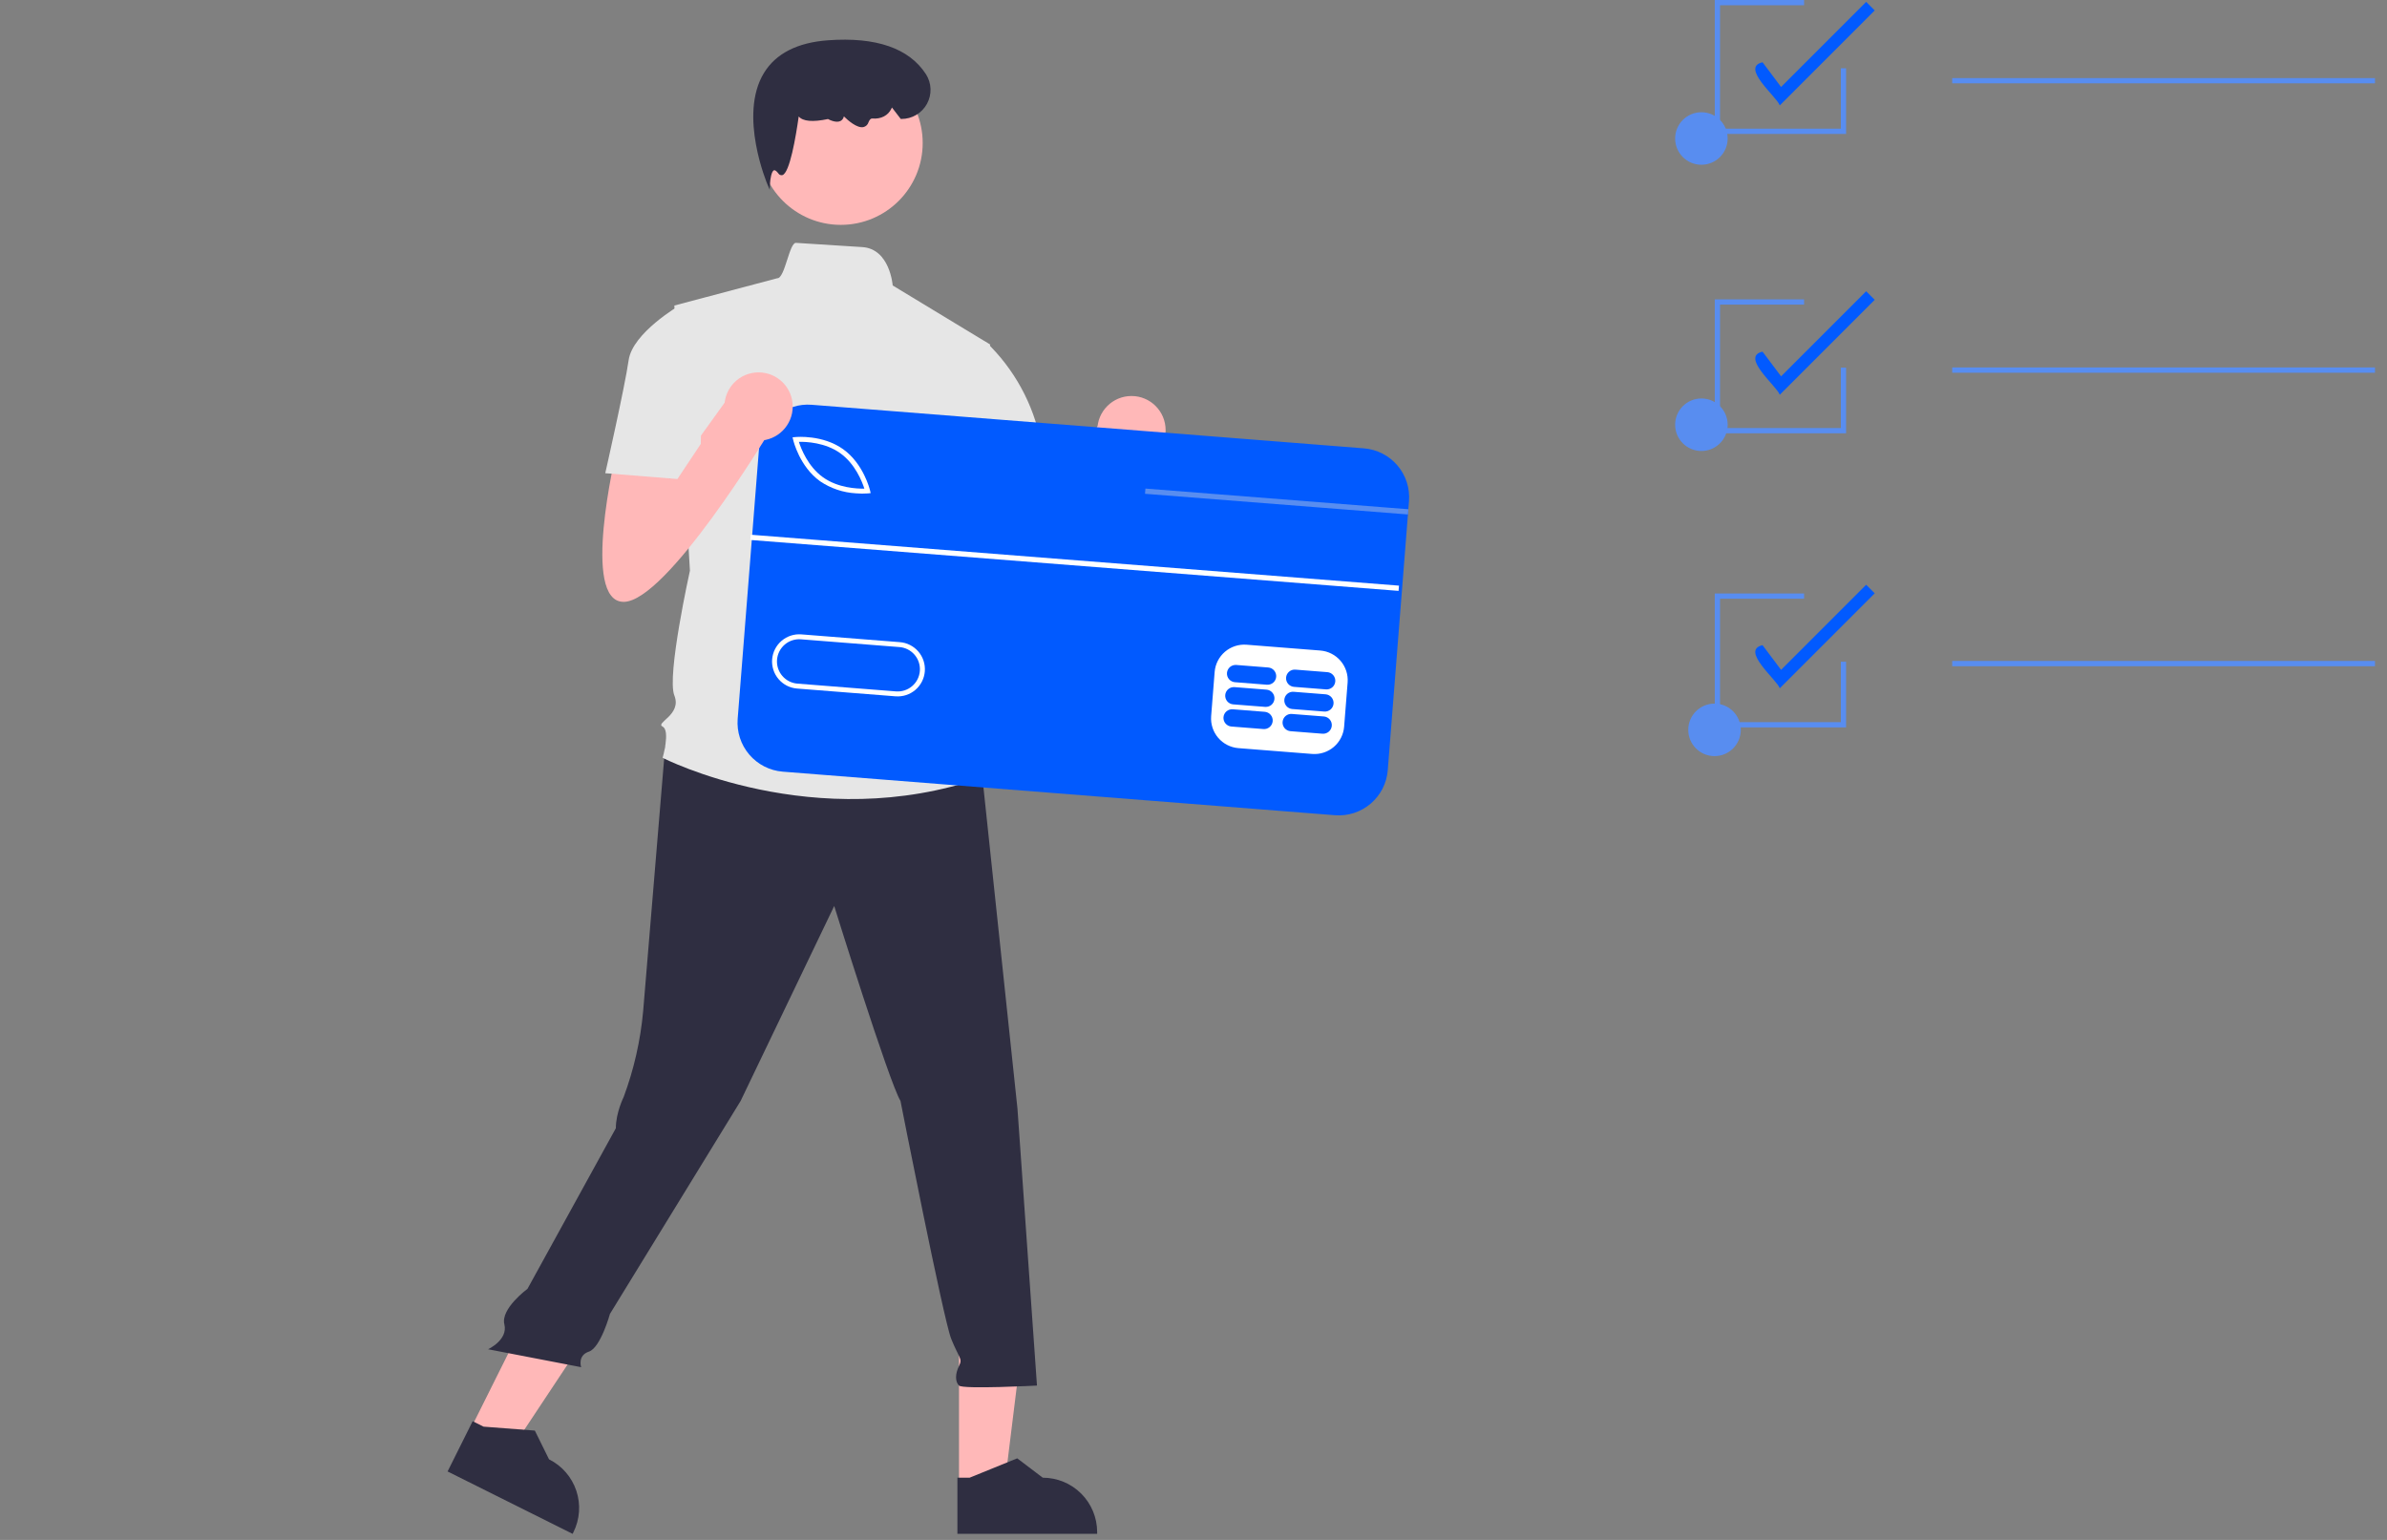<svg width="186" height="120" viewBox="0 0 186 120" fill="none" xmlns="http://www.w3.org/2000/svg">
<rect x="0" y="0" width="186" height="120" fill="#808080" stroke="none"/>
<g clip-path="url(#clip0_1775_45793)">
<path d="M138.683 8.214C138.454 7.538 135.583 5.24 137.342 4.854L138.785 6.777L145.416 0.146L146.083 0.813L138.683 8.214Z" fill="#015AFF"/>
<path d="M138.683 30.763C138.454 30.087 135.583 27.79 137.342 27.404L138.785 29.327L145.416 22.696L146.083 23.363L138.683 30.763Z" fill="#015AFF"/>
<path d="M138.683 53.635C138.454 52.959 135.583 50.662 137.342 50.276L138.785 52.199L145.416 45.568L146.083 46.235L138.683 53.635Z" fill="#015AFF"/>
<path d="M132.576 35.144C133.706 35.144 134.623 34.228 134.623 33.097C134.623 31.967 133.706 31.051 132.576 31.051C131.446 31.051 130.53 31.967 130.53 33.097C130.53 34.228 131.446 35.144 132.576 35.144Z" fill="#588DF0"/>
<path d="M132.576 12.839C133.706 12.839 134.623 11.922 134.623 10.792C134.623 9.662 133.706 8.746 132.576 8.746C131.446 8.746 130.53 9.662 130.53 10.792C130.53 11.922 131.446 12.839 132.576 12.839Z" fill="#588DF0"/>
<path d="M185.065 6.086H152.119V6.495H185.065V6.086Z" fill="#588DF0"/>
<path d="M133.599 58.922C134.73 58.922 135.646 58.005 135.646 56.875C135.646 55.745 134.73 54.829 133.599 54.829C132.469 54.829 131.553 55.745 131.553 56.875C131.553 58.005 132.469 58.922 133.599 58.922Z" fill="#588DF0"/>
<path d="M185.065 28.635H152.119V29.044H185.065V28.635Z" fill="#588DF0"/>
<path d="M185.065 51.507H152.119V51.916H185.065V51.507Z" fill="#588DF0"/>
<path d="M143.851 56.684H133.619V46.248H140.577V46.657H134.029V56.275H143.442V51.568H143.851V56.684Z" fill="#588DF0"/>
<path d="M143.851 33.765H133.619V23.329H140.577V23.738H134.029V33.356H143.442V28.649H143.851V33.765Z" fill="#588DF0"/>
<path d="M143.851 10.437H133.619V0H140.577V0.409H134.029V10.027H143.442V5.321H143.851V10.437Z" fill="#588DF0"/>
<path d="M77.047 37.197C77.047 37.197 74.312 48.743 77.654 48.743C80.997 48.743 88.896 35.678 88.896 35.678L86.162 32.336L81.254 39.15L80.996 35.678L77.047 37.197Z" fill="#FFB8B8"/>
<path d="M88.168 36.18C89.637 36.18 90.828 34.989 90.828 33.52C90.828 32.05 89.637 30.859 88.168 30.859C86.698 30.859 85.507 32.05 85.507 33.52C85.507 34.989 86.698 36.18 88.168 36.18Z" fill="#FFB8B8"/>
<path d="M74.728 115.834L78.269 115.834L79.954 102.175L74.727 102.175L74.728 115.834Z" fill="#FFB8B8"/>
<path d="M74.603 119.528L85.493 119.528V119.39C85.492 118.266 85.046 117.188 84.251 116.393C83.456 115.598 82.378 115.152 81.254 115.152H81.254L79.265 113.643L75.554 115.152L74.603 115.152L74.603 119.528Z" fill="#2F2E41"/>
<path d="M36.638 111.416L39.806 112.997L47.413 101.528L42.736 99.195L36.638 111.416Z" fill="#FFB8B8"/>
<path d="M34.877 114.666L44.62 119.528L44.681 119.405C45.183 118.399 45.265 117.235 44.909 116.169C44.553 115.103 43.788 114.222 42.782 113.72L42.782 113.72L41.676 111.481L37.681 111.174L36.831 110.75L34.877 114.666Z" fill="#2F2E41"/>
<path d="M51.834 58.143C51.834 58.143 50.419 75.158 50.115 78.804C49.907 81.09 49.396 83.338 48.596 85.489C48.596 85.489 47.988 86.704 47.988 87.919L41.101 100.436C41.101 100.436 38.997 101.983 39.301 103.198C39.604 104.413 38.032 105.142 38.032 105.142L45.284 106.54C45.284 106.54 44.98 105.629 45.892 105.325C46.804 105.021 47.529 102.386 47.529 102.386L57.711 85.793L65.003 70.601C65.003 70.601 69.257 84.273 70.168 85.793C70.168 85.793 73.511 102.807 74.118 104.327C74.726 105.846 75.03 105.846 74.726 106.453C74.422 107.061 74.422 107.669 74.726 107.973C75.03 108.276 80.803 107.973 80.803 107.973L79.284 86.4L76.549 60.574L62.572 56.32L51.834 58.143Z" fill="#2F2E41"/>
<path d="M65.518 17.523C69.042 17.523 71.898 14.667 71.898 11.143C71.898 7.619 69.042 4.762 65.518 4.762C61.994 4.762 59.137 7.619 59.137 11.143C59.137 14.667 61.994 17.523 65.518 17.523Z" fill="#FFB8B8"/>
<path d="M77.157 26.848L69.561 22.246C69.561 22.246 69.35 19.388 67.186 19.254C66.1 19.186 64.469 19.083 62.022 18.925C61.505 18.892 61.156 21.721 60.564 21.683L52.546 23.809L53.761 44.471C53.761 44.471 51.938 52.674 52.546 54.193C53.154 55.712 51.027 56.32 51.634 56.624C52.242 56.928 51.634 59.055 51.634 59.055C51.634 59.055 63.484 65.131 76.549 60.574L75.334 56.624C75.499 56.108 75.53 55.558 75.424 55.026C75.317 54.494 75.077 53.999 74.726 53.586C74.726 53.586 75.941 51.763 74.422 50.243C74.422 50.243 75.03 47.509 73.511 46.294L73.207 42.04L74.118 39.913L77.157 26.848Z" fill="#E6E6E6"/>
<path d="M59.981 14.788L59.803 14.373C59.78 14.32 57.523 8.986 59.523 5.695C60.449 4.172 62.133 3.312 64.527 3.139C68.273 2.868 70.837 3.757 72.15 5.779C72.37 6.121 72.494 6.517 72.508 6.924C72.522 7.331 72.427 7.734 72.231 8.092C72.036 8.449 71.748 8.747 71.397 8.954C71.047 9.162 70.647 9.271 70.24 9.27H70.189L69.501 8.376L69.461 8.463C69.212 9.002 68.639 9.298 67.969 9.233C67.855 9.225 67.754 9.323 67.673 9.534C67.646 9.626 67.594 9.709 67.523 9.774C67.453 9.84 67.366 9.885 67.272 9.905C66.777 10.001 66.071 9.378 65.755 9.067C65.743 9.138 65.715 9.206 65.674 9.266C65.634 9.326 65.581 9.377 65.519 9.415C65.185 9.607 64.667 9.356 64.518 9.276C63.333 9.528 62.566 9.46 62.237 9.076C62.015 10.652 61.536 13.49 60.963 13.647C60.903 13.661 60.84 13.655 60.784 13.63C60.727 13.606 60.681 13.564 60.65 13.51C60.512 13.331 60.389 13.242 60.311 13.267C60.125 13.326 60.015 13.941 59.999 14.337L59.981 14.788Z" fill="#2F2E41"/>
<path d="M73.814 27.152L76.845 26.659C79.029 28.757 80.516 31.474 81.106 34.444C82.018 39.305 82.322 40.217 82.322 40.217L75.03 42.04L71.08 34.444L73.814 27.152Z" fill="#E6E6E6"/>
<path d="M60.365 33.475L58.492 57.22L106.292 60.99L108.165 37.245L60.365 33.475Z" fill="white"/>
<path d="M65.472 35.315C64.302 34.479 62.817 34.419 62.25 34.431C62.423 34.971 62.961 36.357 64.13 37.193C65.303 38.03 66.786 38.089 67.353 38.077C67.18 37.537 66.642 36.151 65.472 35.315Z" fill="#015AFF"/>
<path d="M70.087 50.424L62.411 49.819C62.184 49.801 61.956 49.828 61.74 49.898C61.524 49.968 61.323 50.08 61.15 50.228C60.977 50.376 60.835 50.556 60.732 50.759C60.628 50.961 60.566 51.182 60.548 51.409C60.53 51.636 60.557 51.864 60.627 52.08C60.698 52.297 60.81 52.497 60.958 52.67C61.105 52.843 61.286 52.986 61.488 53.089C61.691 53.192 61.912 53.255 62.139 53.272L69.814 53.878C70.272 53.914 70.726 53.767 71.075 53.468C71.425 53.17 71.641 52.745 71.677 52.287C71.713 51.829 71.566 51.376 71.268 51.026C70.969 50.677 70.545 50.46 70.087 50.424Z" fill="#015AFF"/>
<path d="M106.281 34.938L63.248 31.543C62.747 31.503 62.244 31.563 61.766 31.718C61.289 31.873 60.846 32.121 60.465 32.447C60.083 32.773 59.769 33.171 59.541 33.618C59.313 34.066 59.176 34.553 59.136 35.054L57.481 56.019C57.402 57.03 57.727 58.032 58.386 58.803C59.044 59.575 59.982 60.053 60.993 60.133L104.026 63.528C104.527 63.567 105.03 63.508 105.508 63.352C105.985 63.197 106.427 62.95 106.809 62.623C107.191 62.297 107.505 61.899 107.733 61.452C107.961 61.005 108.098 60.517 108.138 60.016L109.71 40.09L109.742 39.683L109.792 39.049C109.832 38.549 109.772 38.045 109.617 37.568C109.462 37.09 109.214 36.648 108.888 36.266C108.562 35.884 108.164 35.571 107.717 35.343C107.269 35.115 106.781 34.977 106.281 34.938ZM105.01 53.178L104.737 56.632C104.688 57.242 104.398 57.808 103.933 58.205C103.467 58.603 102.863 58.799 102.253 58.753L96.496 58.299C95.886 58.249 95.32 57.96 94.923 57.494C94.525 57.029 94.329 56.425 94.375 55.814L94.648 52.36C94.698 51.751 94.988 51.185 95.453 50.788C95.919 50.391 96.522 50.194 97.133 50.24L102.888 50.694C103.498 50.744 104.063 51.034 104.461 51.499C104.858 51.964 105.056 52.568 105.01 53.178ZM60.167 51.377C60.212 50.819 60.477 50.3 60.903 49.936C61.329 49.572 61.883 49.392 62.442 49.435L70.117 50.041C70.394 50.062 70.664 50.138 70.912 50.264C71.16 50.39 71.381 50.564 71.562 50.775C71.743 50.986 71.88 51.231 71.966 51.495C72.052 51.76 72.085 52.039 72.064 52.316C72.042 52.593 71.966 52.863 71.84 53.111C71.714 53.359 71.54 53.58 71.329 53.76C71.117 53.941 70.872 54.078 70.608 54.164C70.344 54.25 70.065 54.283 69.787 54.261L69.784 54.262L62.108 53.656C61.831 53.634 61.561 53.558 61.313 53.432C61.066 53.305 60.846 53.131 60.665 52.919C60.485 52.708 60.348 52.463 60.263 52.198C60.177 51.933 60.145 51.655 60.167 51.377ZM61.81 34.294L61.758 34.079L61.979 34.059C62.065 34.05 64.107 33.867 65.696 35.002C67.285 36.137 67.772 38.129 67.794 38.212L67.844 38.427L67.624 38.45C67.311 38.473 66.997 38.471 66.685 38.443C65.691 38.385 64.732 38.061 63.906 37.505C62.317 36.37 61.83 34.378 61.81 34.294Z" fill="#015AFF"/>
<path d="M98.554 55.469L96.059 55.272C95.881 55.259 95.705 55.316 95.57 55.432C95.434 55.548 95.35 55.713 95.336 55.891C95.322 56.069 95.379 56.245 95.495 56.381C95.61 56.517 95.775 56.601 95.953 56.616L98.448 56.812C98.626 56.826 98.802 56.769 98.937 56.653C99.073 56.537 99.157 56.371 99.171 56.194C99.185 56.016 99.128 55.84 99.012 55.704C98.897 55.568 98.731 55.483 98.554 55.469Z" fill="#015AFF"/>
<path d="M103.159 55.832L100.664 55.636C100.487 55.622 100.311 55.679 100.175 55.795C100.04 55.911 99.956 56.077 99.942 56.254C99.927 56.432 99.985 56.608 100.1 56.744C100.216 56.88 100.381 56.964 100.558 56.979L103.053 57.176C103.231 57.189 103.407 57.132 103.542 57.016C103.678 56.9 103.762 56.735 103.776 56.557C103.79 56.379 103.733 56.203 103.617 56.067C103.502 55.931 103.337 55.847 103.159 55.832Z" fill="#015AFF"/>
<path d="M98.69 53.742L96.195 53.545C96.018 53.532 95.842 53.589 95.706 53.705C95.571 53.821 95.487 53.986 95.472 54.164C95.459 54.342 95.516 54.518 95.631 54.654C95.747 54.79 95.912 54.874 96.09 54.889L98.584 55.085C98.762 55.099 98.938 55.042 99.074 54.926C99.209 54.81 99.293 54.645 99.307 54.467C99.321 54.289 99.264 54.112 99.148 53.977C99.033 53.841 98.868 53.757 98.69 53.742Z" fill="#015AFF"/>
<path d="M103.295 54.105L100.801 53.909C100.623 53.895 100.447 53.952 100.311 54.068C100.175 54.184 100.091 54.349 100.077 54.527C100.063 54.705 100.12 54.881 100.236 55.017C100.352 55.153 100.517 55.237 100.695 55.252L103.189 55.449C103.367 55.462 103.543 55.405 103.679 55.289C103.814 55.173 103.899 55.008 103.913 54.83C103.927 54.652 103.869 54.476 103.754 54.34C103.638 54.204 103.473 54.12 103.295 54.105Z" fill="#015AFF"/>
<path d="M98.826 52.015L96.332 51.818C96.154 51.805 95.978 51.862 95.842 51.978C95.706 52.094 95.622 52.259 95.608 52.437C95.594 52.615 95.651 52.791 95.767 52.927C95.883 53.063 96.048 53.147 96.226 53.162L98.72 53.358C98.898 53.372 99.074 53.314 99.21 53.198C99.345 53.083 99.429 52.917 99.443 52.74C99.457 52.562 99.4 52.386 99.284 52.25C99.169 52.114 99.004 52.03 98.826 52.015Z" fill="#015AFF"/>
<path d="M103.431 52.378L100.937 52.182C100.759 52.168 100.583 52.226 100.447 52.342C100.312 52.458 100.228 52.623 100.214 52.8C100.2 52.978 100.257 53.154 100.372 53.29C100.488 53.426 100.653 53.51 100.831 53.525L103.325 53.722C103.503 53.735 103.679 53.678 103.815 53.562C103.95 53.446 104.034 53.281 104.048 53.103C104.062 52.925 104.005 52.749 103.889 52.613C103.774 52.477 103.609 52.393 103.431 52.378Z" fill="#015AFF"/>
<path d="M58.497 41.669L58.465 42.077L108.98 46.045L109.012 45.637L58.497 41.669Z" fill="white"/>
<path d="M109.742 39.682L109.71 40.09L107.952 39.952L89.221 38.48L89.255 38.073L107.984 39.545L109.742 39.682Z" fill="#588DF0"/>
<path d="M47.988 35.355C47.988 35.355 45.254 46.901 48.596 46.901C51.938 46.901 59.838 33.836 59.838 33.836L57.103 30.494L52.195 37.308L51.938 33.836L47.988 35.355Z" fill="#FFB8B8"/>
<path d="M59.109 34.338C60.578 34.338 61.77 33.147 61.77 31.678C61.77 30.209 60.578 29.018 59.109 29.018C57.64 29.018 56.449 30.209 56.449 31.678C56.449 33.147 57.64 34.338 59.109 34.338Z" fill="#FFB8B8"/>
<path d="M54.759 25.633L52.936 23.81C52.936 23.81 49.29 25.936 48.986 28.063C48.682 30.19 47.163 36.875 47.163 36.875L52.784 37.33L54.607 34.596L54.759 25.633Z" fill="#E6E6E6"/>
</g>
<defs>
<clipPath id="clip0_1775_45793">
<rect width="185.065" height="120" fill="white"/>
</clipPath>
</defs>
</svg>
